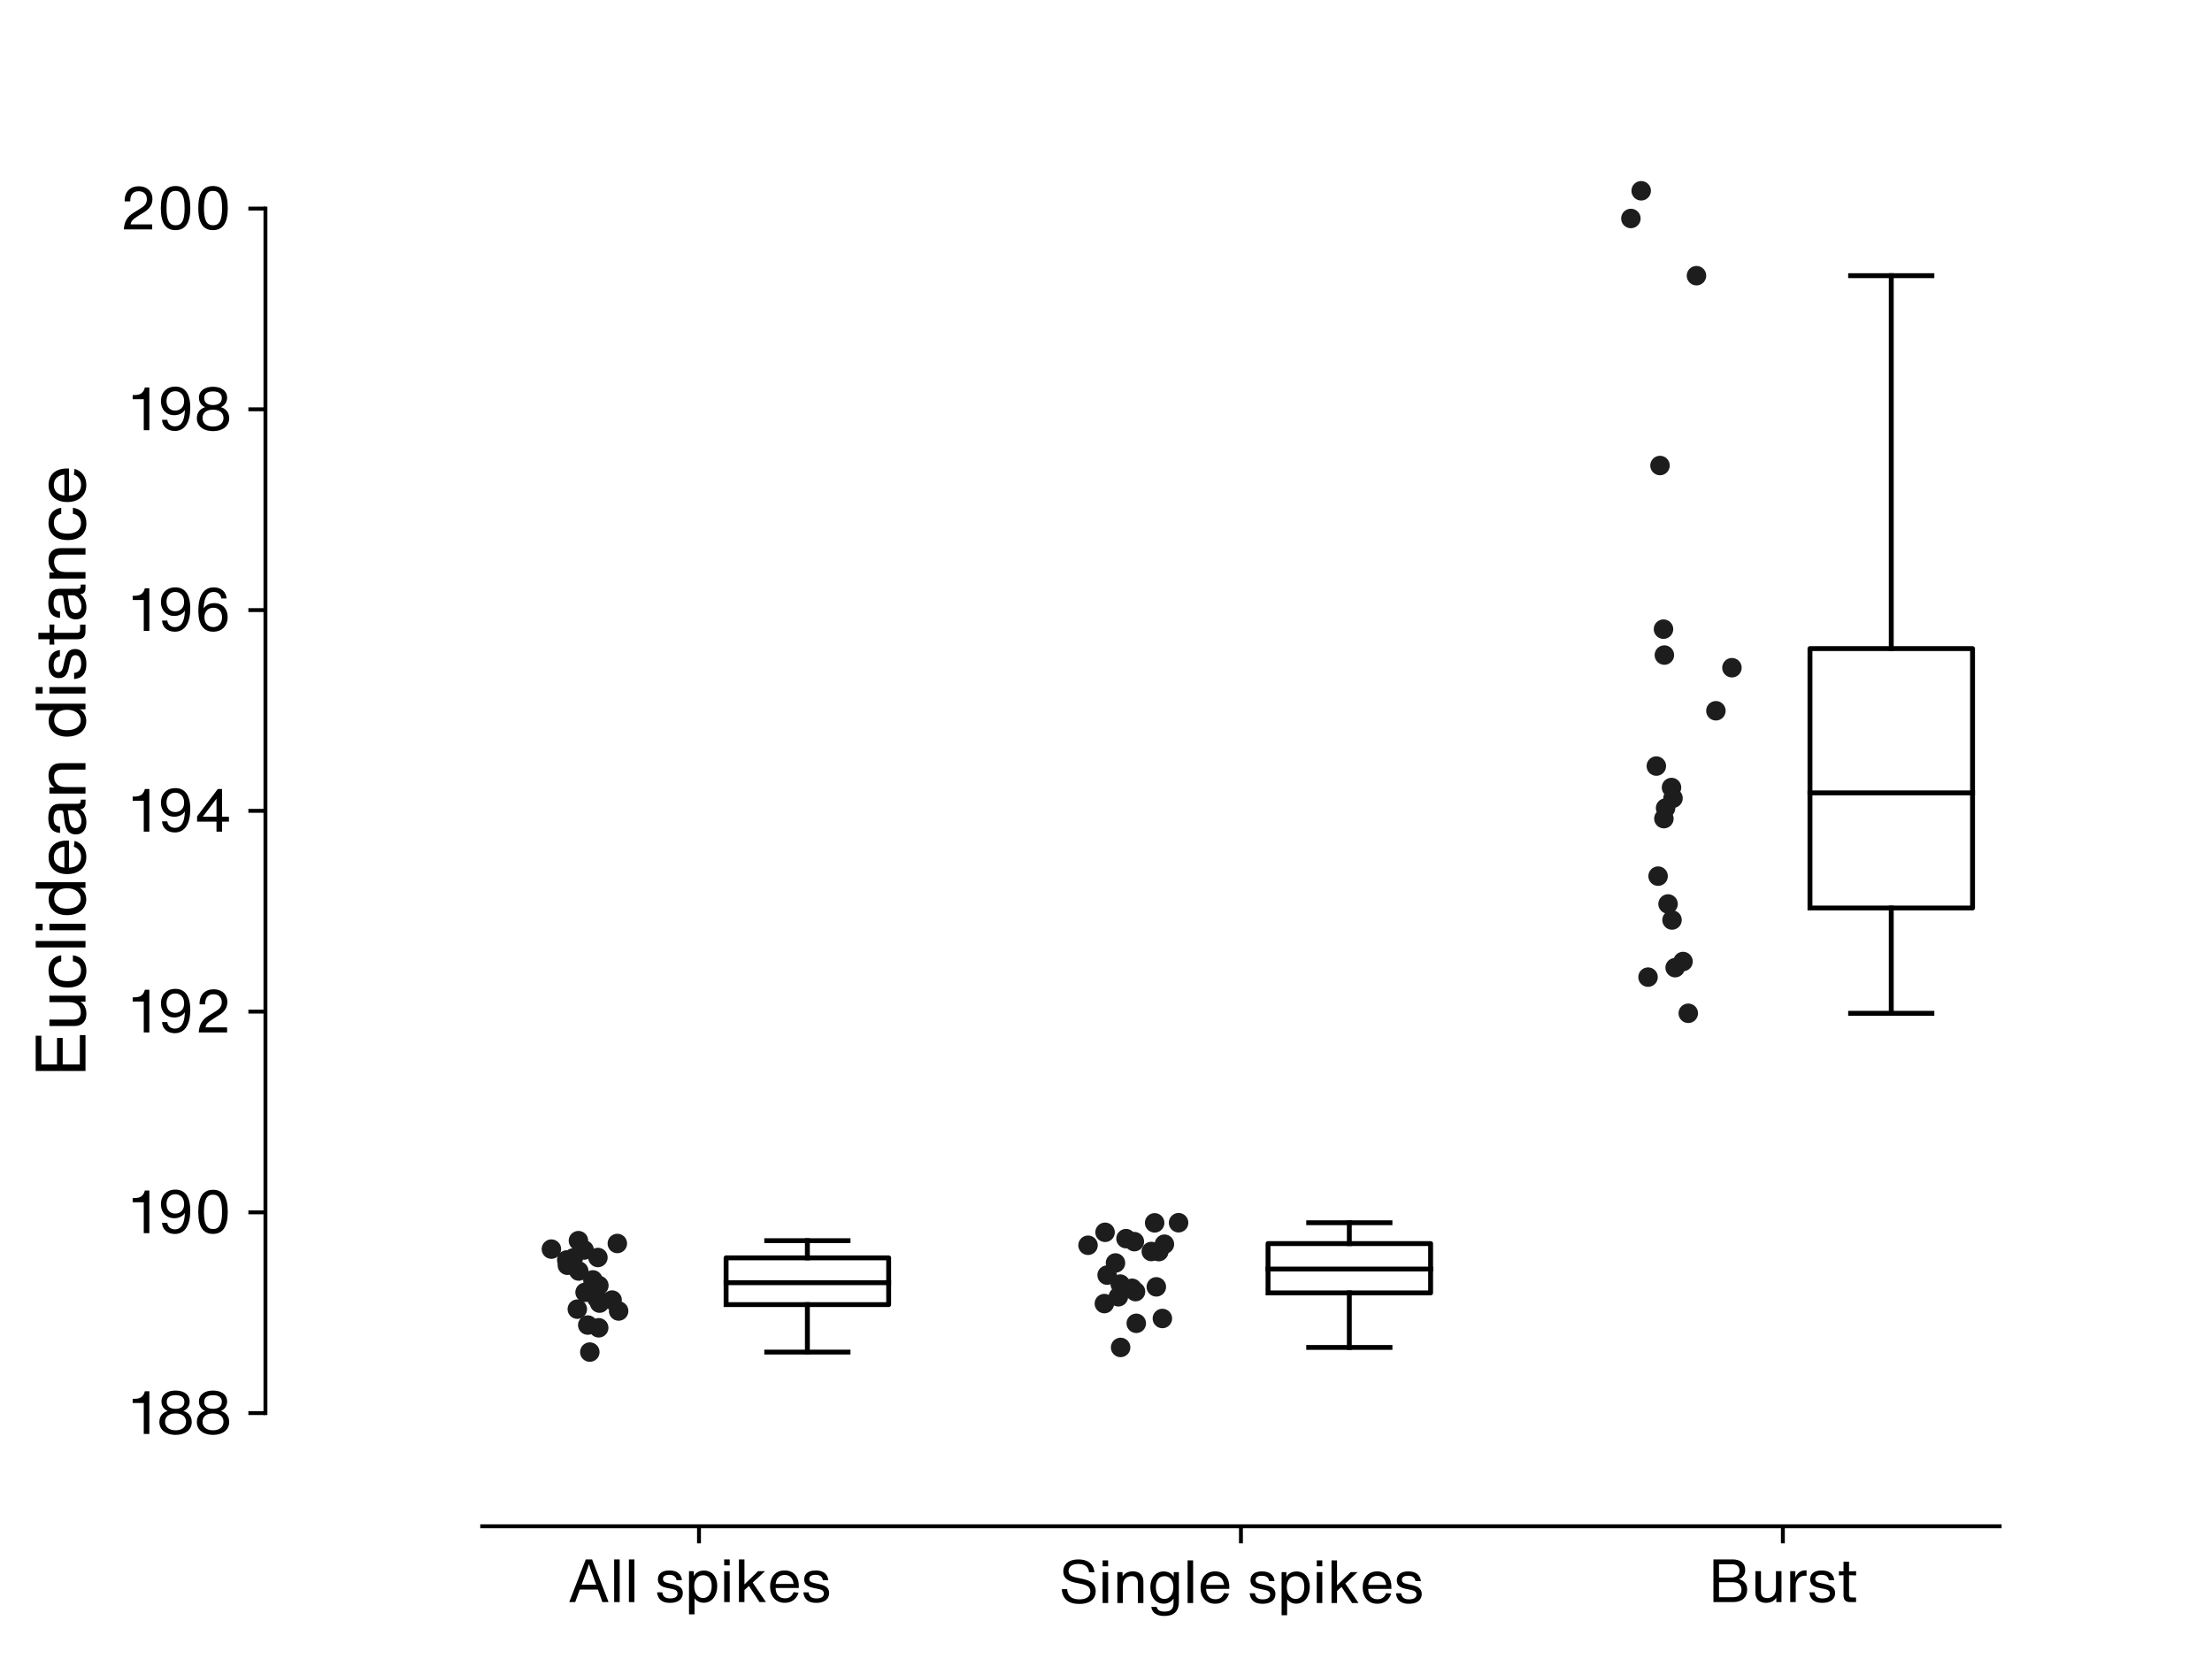 <?xml version="1.0" encoding="utf-8" standalone="no"?>
<!DOCTYPE svg PUBLIC "-//W3C//DTD SVG 1.1//EN"
  "http://www.w3.org/Graphics/SVG/1.1/DTD/svg11.dtd">
<svg xmlns:xlink="http://www.w3.org/1999/xlink" width="453.543pt" height="340.157pt" viewBox="0 0 453.543 340.157" xmlns="http://www.w3.org/2000/svg" version="1.1">
 <defs>
  <style type="text/css">*{stroke-linejoin: round; stroke-linecap: butt}</style>
 </defs>
 <g id="figure_1">
  <g id="patch_1">
   <path d="M 0 340.157 
L 453.543 340.157 
L 453.543 0 
L 0 0 
z
" style="fill: #ffffff"/>
  </g>
  <g id="axes_1">
   <g id="patch_2">
    <path d="M 54.425 312.945 
L 498.898 312.945 
L 498.898 3.402 
L 54.425 3.402 
z
" style="fill: #ffffff"/>
   </g>
   <g id="PathCollection_1">
    <defs>
     <path id="mce28995750" d="M 0 1.5 
C 0.398 1.5 0.779 1.342 1.061 1.061 
C 1.342 0.779 1.5 0.398 1.5 0 
C 1.5 -0.398 1.342 -0.779 1.061 -1.061 
C 0.779 -1.342 0.398 -1.5 0 -1.5 
C -0.398 -1.5 -0.779 -1.342 -1.061 -1.061 
C -1.342 -0.779 -1.5 -0.398 -1.5 0 
C -1.5 0.398 -1.342 0.779 -1.061 1.061 
C -0.779 1.342 -0.398 1.5 0 1.5 
z
" style="stroke: #1d1d1d"/>
    </defs>
    <g clip-path="url(#p877d62462e)">
     <use xlink:href="#mce28995750" x="116.206" y="258.344" style="fill: #1d1d1d; stroke: #1d1d1d"/>
     <use xlink:href="#mce28995750" x="126.576" y="254.961" style="fill: #1d1d1d; stroke: #1d1d1d"/>
     <use xlink:href="#mce28995750" x="116.332" y="259.423" style="fill: #1d1d1d; stroke: #1d1d1d"/>
     <use xlink:href="#mce28995750" x="119.965" y="264.978" style="fill: #1d1d1d; stroke: #1d1d1d"/>
     <use xlink:href="#mce28995750" x="122.791" y="263.576" style="fill: #1d1d1d; stroke: #1d1d1d"/>
     <use xlink:href="#mce28995750" x="121.563" y="262.429" style="fill: #1d1d1d; stroke: #1d1d1d"/>
     <use xlink:href="#mce28995750" x="122.373" y="266.197" style="fill: #1d1d1d; stroke: #1d1d1d"/>
     <use xlink:href="#mce28995750" x="113.056" y="256.114" style="fill: #1d1d1d; stroke: #1d1d1d"/>
     <use xlink:href="#mce28995750" x="122.596" y="257.835" style="fill: #1d1d1d; stroke: #1d1d1d"/>
     <use xlink:href="#mce28995750" x="122.757" y="272.248" style="fill: #1d1d1d; stroke: #1d1d1d"/>
     <use xlink:href="#mce28995750" x="118.6" y="254.382" style="fill: #1d1d1d; stroke: #1d1d1d"/>
     <use xlink:href="#mce28995750" x="117.549" y="257.93" style="fill: #1d1d1d; stroke: #1d1d1d"/>
     <use xlink:href="#mce28995750" x="122.936" y="267.184" style="fill: #1d1d1d; stroke: #1d1d1d"/>
     <use xlink:href="#mce28995750" x="125.507" y="266.566" style="fill: #1d1d1d; stroke: #1d1d1d"/>
     <use xlink:href="#mce28995750" x="119.773" y="256.299" style="fill: #1d1d1d; stroke: #1d1d1d"/>
     <use xlink:href="#mce28995750" x="118.661" y="260.607" style="fill: #1d1d1d; stroke: #1d1d1d"/>
     <use xlink:href="#mce28995750" x="118.372" y="268.426" style="fill: #1d1d1d; stroke: #1d1d1d"/>
     <use xlink:href="#mce28995750" x="120.511" y="271.689" style="fill: #1d1d1d; stroke: #1d1d1d"/>
     <use xlink:href="#mce28995750" x="120.934" y="277.228" style="fill: #1d1d1d; stroke: #1d1d1d"/>
     <use xlink:href="#mce28995750" x="126.843" y="268.804" style="fill: #1d1d1d; stroke: #1d1d1d"/>
    </g>
   </g>
   <g id="PathCollection_2">
    <g clip-path="url(#p877d62462e)">
     <use xlink:href="#mce28995750" x="223.086" y="255.326" style="fill: #1d1d1d; stroke: #1d1d1d"/>
     <use xlink:href="#mce28995750" x="230.876" y="253.967" style="fill: #1d1d1d; stroke: #1d1d1d"/>
     <use xlink:href="#mce28995750" x="237.598" y="256.627" style="fill: #1d1d1d; stroke: #1d1d1d"/>
     <use xlink:href="#mce28995750" x="237.089" y="263.853" style="fill: #1d1d1d; stroke: #1d1d1d"/>
     <use xlink:href="#mce28995750" x="227.003" y="261.446" style="fill: #1d1d1d; stroke: #1d1d1d"/>
     <use xlink:href="#mce28995750" x="228.716" y="258.956" style="fill: #1d1d1d; stroke: #1d1d1d"/>
     <use xlink:href="#mce28995750" x="229.692" y="263.289" style="fill: #1d1d1d; stroke: #1d1d1d"/>
     <use xlink:href="#mce28995750" x="241.653" y="250.705" style="fill: #1d1d1d; stroke: #1d1d1d"/>
     <use xlink:href="#mce28995750" x="232.586" y="254.584" style="fill: #1d1d1d; stroke: #1d1d1d"/>
     <use xlink:href="#mce28995750" x="232.979" y="271.331" style="fill: #1d1d1d; stroke: #1d1d1d"/>
     <use xlink:href="#mce28995750" x="236.746" y="250.733" style="fill: #1d1d1d; stroke: #1d1d1d"/>
     <use xlink:href="#mce28995750" x="238.747" y="255.109" style="fill: #1d1d1d; stroke: #1d1d1d"/>
     <use xlink:href="#mce28995750" x="229.305" y="265.885" style="fill: #1d1d1d; stroke: #1d1d1d"/>
     <use xlink:href="#mce28995750" x="232.822" y="264.832" style="fill: #1d1d1d; stroke: #1d1d1d"/>
     <use xlink:href="#mce28995750" x="226.582" y="252.669" style="fill: #1d1d1d; stroke: #1d1d1d"/>
     <use xlink:href="#mce28995750" x="236.058" y="256.604" style="fill: #1d1d1d; stroke: #1d1d1d"/>
     <use xlink:href="#mce28995750" x="232.122" y="264.146" style="fill: #1d1d1d; stroke: #1d1d1d"/>
     <use xlink:href="#mce28995750" x="238.333" y="270.341" style="fill: #1d1d1d; stroke: #1d1d1d"/>
     <use xlink:href="#mce28995750" x="229.768" y="276.276" style="fill: #1d1d1d; stroke: #1d1d1d"/>
     <use xlink:href="#mce28995750" x="226.438" y="267.285" style="fill: #1d1d1d; stroke: #1d1d1d"/>
    </g>
   </g>
   <g id="PathCollection_3">
    <g clip-path="url(#p877d62462e)">
     <use xlink:href="#mce28995750" x="345.084" y="197.149" style="fill: #1d1d1d; stroke: #1d1d1d"/>
     <use xlink:href="#mce28995750" x="341.079" y="129" style="fill: #1d1d1d; stroke: #1d1d1d"/>
     <use xlink:href="#mce28995750" x="342.015" y="185.349" style="fill: #1d1d1d; stroke: #1d1d1d"/>
     <use xlink:href="#mce28995750" x="336.505" y="39.118" style="fill: #1d1d1d; stroke: #1d1d1d"/>
     <use xlink:href="#mce28995750" x="334.395" y="44.798" style="fill: #1d1d1d; stroke: #1d1d1d"/>
     <use xlink:href="#mce28995750" x="342.828" y="188.633" style="fill: #1d1d1d; stroke: #1d1d1d"/>
     <use xlink:href="#mce28995750" x="347.84" y="56.525" style="fill: #1d1d1d; stroke: #1d1d1d"/>
     <use xlink:href="#mce28995750" x="341.509" y="165.68" style="fill: #1d1d1d; stroke: #1d1d1d"/>
     <use xlink:href="#mce28995750" x="340.363" y="95.449" style="fill: #1d1d1d; stroke: #1d1d1d"/>
     <use xlink:href="#mce28995750" x="343.468" y="198.406" style="fill: #1d1d1d; stroke: #1d1d1d"/>
     <use xlink:href="#mce28995750" x="337.91" y="200.349" style="fill: #1d1d1d; stroke: #1d1d1d"/>
     <use xlink:href="#mce28995750" x="339.61" y="157.073" style="fill: #1d1d1d; stroke: #1d1d1d"/>
     <use xlink:href="#mce28995750" x="341.161" y="167.851" style="fill: #1d1d1d; stroke: #1d1d1d"/>
     <use xlink:href="#mce28995750" x="343.03" y="163.663" style="fill: #1d1d1d; stroke: #1d1d1d"/>
     <use xlink:href="#mce28995750" x="351.825" y="145.736" style="fill: #1d1d1d; stroke: #1d1d1d"/>
     <use xlink:href="#mce28995750" x="342.723" y="161.471" style="fill: #1d1d1d; stroke: #1d1d1d"/>
     <use xlink:href="#mce28995750" x="339.971" y="179.642" style="fill: #1d1d1d; stroke: #1d1d1d"/>
     <use xlink:href="#mce28995750" x="346.159" y="207.762" style="fill: #1d1d1d; stroke: #1d1d1d"/>
     <use xlink:href="#mce28995750" x="355.112" y="136.906" style="fill: #1d1d1d; stroke: #1d1d1d"/>
     <use xlink:href="#mce28995750" x="341.258" y="134.315" style="fill: #1d1d1d; stroke: #1d1d1d"/>
    </g>
   </g>
   <g id="matplotlib.axis_1">
    <g id="xtick_1">
     <g id="line2d_1">
      <defs>
       <path id="m0ec79e64c4" d="M 0 0 
L 0 3.5 
" style="stroke: #000000; stroke-width: 0.8"/>
      </defs>
      <g>
       <use xlink:href="#m0ec79e64c4" x="143.32" y="312.945" style="stroke: #000000; stroke-width: 0.8"/>
      </g>
     </g>
     <g id="text_1">
      <!-- All spikes -->
      <g transform="translate(116.35 328.489) scale(0.12 -0.12)">
       <defs>
        <path id="HelveticaNowText-Regular-41" d="M 3731 0 
L 4390 0 
L 2630 4557 
L 1958 4557 
L 192 0 
L 826 0 
L 1318 1338 
L 3251 1338 
L 3731 0 
z
M 1510 1856 
L 2144 3584 
L 2298 4058 
L 2445 3584 
L 3066 1856 
L 1510 1856 
z
" transform="scale(0.016)"/>
        <path id="HelveticaNowText-Regular-6c" d="M 512 0 
L 1101 0 
L 1101 4557 
L 512 4557 
L 512 0 
z
" transform="scale(0.016)"/>
        <path id="HelveticaNowText-Regular-20" transform="scale(0.016)"/>
        <path id="HelveticaNowText-Regular-73" d="M 1632 -83 
C 2502 -83 3008 314 3008 960 
C 3008 1440 2726 1741 2042 1894 
L 1402 2035 
C 1011 2118 890 2266 890 2477 
C 890 2771 1139 2912 1555 2912 
C 2022 2912 2272 2726 2336 2342 
L 2918 2342 
C 2835 3053 2323 3379 1574 3379 
C 762 3379 346 3002 346 2426 
C 346 1958 621 1664 1261 1530 
L 1926 1389 
C 2272 1318 2445 1171 2445 909 
C 2445 595 2195 390 1658 390 
C 1152 390 877 582 819 1043 
L 256 1043 
C 333 288 800 -83 1632 -83 
z
" transform="scale(0.016)"/>
        <path id="HelveticaNowText-Regular-70" d="M 2106 3373 
C 1619 3373 1216 3136 1024 2771 
L 1024 3302 
L 512 3302 
L 512 -1306 
L 1101 -1306 
L 1101 403 
C 1312 122 1658 -70 2080 -70 
C 2976 -70 3526 704 3526 1728 
C 3526 2726 2944 3373 2106 3373 
z
M 2022 435 
C 1472 435 1069 909 1069 1690 
C 1069 2470 1472 2867 2022 2867 
C 2592 2867 2938 2483 2938 1728 
C 2938 960 2592 435 2022 435 
z
" transform="scale(0.016)"/>
        <path id="HelveticaNowText-Regular-69" d="M 512 3923 
L 1101 3923 
L 1101 4557 
L 512 4557 
L 512 3923 
z
M 512 0 
L 1101 0 
L 1101 3302 
L 512 3302 
L 512 0 
z
" transform="scale(0.016)"/>
        <path id="HelveticaNowText-Regular-6b" d="M 2707 0 
L 3398 0 
L 1984 2086 
L 3302 3302 
L 2560 3302 
L 1101 1894 
L 1101 4557 
L 512 4557 
L 512 0 
L 1101 0 
L 1101 1286 
L 1581 1722 
L 2707 0 
z
" transform="scale(0.016)"/>
        <path id="HelveticaNowText-Regular-65" d="M 3386 1728 
C 3386 2758 2803 3379 1875 3379 
C 890 3379 320 2675 320 1664 
C 320 646 902 -77 1888 -77 
C 2611 -77 3155 314 3360 998 
L 2822 1062 
C 2675 646 2394 403 1907 403 
C 1312 403 928 768 909 1510 
L 3386 1510 
L 3386 1728 
z
M 1882 2899 
C 2419 2899 2758 2560 2835 1933 
L 915 1933 
C 973 2579 1357 2899 1882 2899 
z
" transform="scale(0.016)"/>
       </defs>
       <use xlink:href="#HelveticaNowText-Regular-41"/>
       <use xlink:href="#HelveticaNowText-Regular-6c" x="71.6"/>
       <use xlink:href="#HelveticaNowText-Regular-6c" x="96.8"/>
       <use xlink:href="#HelveticaNowText-Regular-20" x="122"/>
       <use xlink:href="#HelveticaNowText-Regular-73" x="149"/>
       <use xlink:href="#HelveticaNowText-Regular-70" x="199.5"/>
       <use xlink:href="#HelveticaNowText-Regular-69" x="259.6"/>
       <use xlink:href="#HelveticaNowText-Regular-6b" x="284.8"/>
       <use xlink:href="#HelveticaNowText-Regular-65" x="341.1"/>
       <use xlink:href="#HelveticaNowText-Regular-73" x="399"/>
      </g>
     </g>
    </g>
    <g id="xtick_2">
     <g id="line2d_2">
      <g>
       <use xlink:href="#m0ec79e64c4" x="254.438" y="312.945" style="stroke: #000000; stroke-width: 0.8"/>
      </g>
     </g>
     <g id="text_2">
      <!-- Single spikes -->
      <g transform="translate(217.081 328.681) scale(0.12 -0.12)">
       <defs>
        <path id="HelveticaNowText-Regular-53" d="M 2189 -96 
C 3450 -96 3949 531 3949 1261 
C 3949 1971 3488 2374 2643 2554 
L 1843 2726 
C 1274 2848 1050 3053 1050 3418 
C 1050 3898 1434 4173 2086 4173 
C 2784 4173 3187 3866 3238 3283 
L 3808 3283 
C 3738 4166 3117 4659 2106 4659 
C 1056 4659 486 4134 486 3366 
C 486 2637 1024 2330 1766 2176 
L 2406 2042 
C 3117 1894 3373 1658 3373 1229 
C 3373 710 2989 390 2208 390 
C 1421 390 960 717 896 1478 
L 326 1478 
C 403 422 1050 -96 2189 -96 
z
" transform="scale(0.016)"/>
        <path id="HelveticaNowText-Regular-6e" d="M 2170 3386 
C 1683 3386 1286 3187 1062 2835 
L 1062 3302 
L 512 3302 
L 512 0 
L 1101 0 
L 1101 1837 
C 1101 2624 1587 2874 2042 2874 
C 2490 2874 2701 2630 2701 2176 
L 2701 0 
L 3290 0 
L 3290 2291 
C 3290 2989 2861 3386 2170 3386 
z
" transform="scale(0.016)"/>
        <path id="HelveticaNowText-Regular-67" d="M 2816 3302 
L 2816 2790 
C 2618 3149 2227 3373 1747 3373 
C 909 3373 320 2701 320 1702 
C 320 678 864 -70 1760 -70 
C 2221 -70 2592 160 2797 480 
L 2797 51 
C 2797 -640 2515 -915 1837 -915 
C 1370 -915 1088 -787 998 -416 
L 422 -416 
C 512 -1088 1050 -1382 1818 -1382 
C 2752 -1382 3366 -954 3366 109 
L 3366 3302 
L 2816 3302 
z
M 1818 435 
C 1248 435 909 934 909 1702 
C 909 2458 1261 2867 1830 2867 
C 2381 2867 2778 2470 2778 1690 
C 2778 909 2368 435 1818 435 
z
" transform="scale(0.016)"/>
       </defs>
       <use xlink:href="#HelveticaNowText-Regular-53"/>
       <use xlink:href="#HelveticaNowText-Regular-69" x="66.8"/>
       <use xlink:href="#HelveticaNowText-Regular-6e" x="92"/>
       <use xlink:href="#HelveticaNowText-Regular-67" x="151.4"/>
       <use xlink:href="#HelveticaNowText-Regular-6c" x="212"/>
       <use xlink:href="#HelveticaNowText-Regular-65" x="237.2"/>
       <use xlink:href="#HelveticaNowText-Regular-20" x="295.1"/>
       <use xlink:href="#HelveticaNowText-Regular-73" x="322.1"/>
       <use xlink:href="#HelveticaNowText-Regular-70" x="372.6"/>
       <use xlink:href="#HelveticaNowText-Regular-69" x="432.7"/>
       <use xlink:href="#HelveticaNowText-Regular-6b" x="457.9"/>
       <use xlink:href="#HelveticaNowText-Regular-65" x="514.2"/>
       <use xlink:href="#HelveticaNowText-Regular-73" x="572.1"/>
      </g>
     </g>
    </g>
    <g id="xtick_3">
     <g id="line2d_3">
      <g>
       <use xlink:href="#m0ec79e64c4" x="365.556" y="312.945" style="stroke: #000000; stroke-width: 0.8"/>
      </g>
     </g>
     <g id="text_3">
      <!-- Burst -->
      <g transform="translate(350.274 328.489) scale(0.12 -0.12)">
       <defs>
        <path id="HelveticaNowText-Regular-42" d="M 3277 2451 
C 3699 2624 3936 2970 3936 3443 
C 3936 4147 3430 4557 2598 4557 
L 544 4557 
L 544 0 
L 2643 0 
C 3590 0 4147 499 4147 1325 
C 4147 1907 3866 2272 3277 2451 
z
M 2528 4038 
C 3046 4038 3328 3814 3328 3360 
C 3328 2893 3027 2624 2470 2624 
L 1139 2624 
L 1139 4038 
L 2528 4038 
z
M 2598 518 
L 1139 518 
L 1139 2125 
L 2598 2125 
C 3213 2125 3539 1850 3539 1325 
C 3539 794 3219 518 2598 518 
z
" transform="scale(0.016)"/>
        <path id="HelveticaNowText-Regular-75" d="M 2701 3302 
L 2701 1466 
C 2701 678 2214 429 1760 429 
C 1312 429 1101 672 1101 1126 
L 1101 3302 
L 512 3302 
L 512 1011 
C 512 314 941 -83 1632 -83 
C 2118 -83 2515 115 2739 467 
L 2739 0 
L 3290 0 
L 3290 3302 
L 2701 3302 
z
" transform="scale(0.016)"/>
        <path id="HelveticaNowText-Regular-72" d="M 2138 3392 
C 1619 3392 1274 3098 1062 2637 
L 1062 3302 
L 512 3302 
L 512 0 
L 1101 0 
L 1101 1805 
C 1126 2477 1613 2816 2048 2816 
C 2125 2816 2189 2816 2259 2810 
L 2259 3386 
C 2221 3392 2182 3392 2138 3392 
z
" transform="scale(0.016)"/>
        <path id="HelveticaNowText-Regular-74" d="M 1338 2874 
L 2093 2848 
L 2093 3302 
L 1338 3277 
L 1338 4314 
L 749 4314 
L 749 3283 
L 256 3302 
L 256 2848 
L 749 2874 
L 749 736 
C 749 224 973 0 1485 0 
L 2086 0 
L 2086 493 
L 1658 493 
C 1414 493 1338 570 1338 813 
L 1338 2874 
z
" transform="scale(0.016)"/>
       </defs>
       <use xlink:href="#HelveticaNowText-Regular-42"/>
       <use xlink:href="#HelveticaNowText-Regular-75" x="72.3"/>
       <use xlink:href="#HelveticaNowText-Regular-72" x="131.7"/>
       <use xlink:href="#HelveticaNowText-Regular-73" x="168.5"/>
       <use xlink:href="#HelveticaNowText-Regular-74" x="219"/>
      </g>
     </g>
    </g>
   </g>
   <g id="matplotlib.axis_2">
    <g id="ytick_1">
     <g id="line2d_4">
      <defs>
       <path id="mf63b6db297" d="M 0 0 
L -3.5 0 
" style="stroke: #000000; stroke-width: 0.8"/>
      </defs>
      <g>
       <use xlink:href="#mf63b6db297" x="54.425" y="289.74" style="stroke: #000000; stroke-width: 0.8"/>
      </g>
     </g>
     <g id="text_4">
      <!-- 188 -->
      <g transform="translate(26.676 294.012) scale(0.12 -0.12)">
       <defs>
        <path id="HelveticaNowText-Regular-31" d="M 1459 0 
L 2054 0 
L 2054 4557 
L 1574 4557 
L 1555 4486 
C 1485 4237 1370 4064 1203 3936 
C 1024 3802 774 3750 448 3750 
L 275 3750 
L 275 3302 
L 1459 3302 
L 1459 0 
z
" transform="scale(0.016)"/>
        <path id="HelveticaNowText-Regular-38" d="M 2048 -102 
C 3008 -102 3776 378 3776 1280 
C 3776 1888 3424 2291 2899 2451 
L 2899 2458 
C 3302 2643 3552 2995 3552 3469 
C 3552 4198 2944 4634 2048 4634 
C 1152 4634 544 4198 544 3469 
C 544 2995 794 2643 1197 2458 
L 1197 2451 
C 672 2291 320 1888 320 1280 
C 320 378 1088 -102 2048 -102 
z
M 2048 2682 
C 1453 2682 1107 2950 1107 3430 
C 1107 3904 1446 4141 2048 4141 
C 2650 4141 2989 3904 2989 3430 
C 2989 2950 2650 2682 2048 2682 
z
M 2048 390 
C 1357 390 928 736 928 1299 
C 928 1856 1357 2189 2048 2189 
C 2739 2189 3168 1856 3168 1299 
C 3168 736 2739 390 2048 390 
z
" transform="scale(0.016)"/>
       </defs>
       <use xlink:href="#HelveticaNowText-Regular-31"/>
       <use xlink:href="#HelveticaNowText-Regular-38" x="44.9"/>
       <use xlink:href="#HelveticaNowText-Regular-38" x="108.9"/>
      </g>
     </g>
    </g>
    <g id="ytick_2">
     <g id="line2d_5">
      <g>
       <use xlink:href="#mf63b6db297" x="54.425" y="248.578" style="stroke: #000000; stroke-width: 0.8"/>
      </g>
     </g>
     <g id="text_5">
      <!-- 190 -->
      <g transform="translate(26.676 252.85) scale(0.12 -0.12)">
       <defs>
        <path id="HelveticaNowText-Regular-39" d="M 3174 4134 
C 2906 4474 2522 4653 2029 4653 
C 1088 4653 486 4026 486 3085 
C 486 2202 1056 1600 1920 1600 
C 2406 1600 2797 1798 3046 2163 
C 3008 986 2656 410 1978 410 
C 1523 410 1222 672 1165 1107 
L 602 1107 
C 646 371 1197 -83 1965 -83 
C 3059 -83 3616 858 3616 2394 
C 3616 3162 3482 3744 3174 4134 
z
M 2010 2093 
C 1440 2093 1082 2483 1082 3117 
C 1082 3763 1453 4160 2016 4160 
C 2298 4160 2534 4058 2701 3878 
C 2874 3693 2963 3424 2963 3098 
C 2963 2490 2573 2093 2010 2093 
z
" transform="scale(0.016)"/>
        <path id="HelveticaNowText-Regular-30" d="M 2042 -77 
C 3085 -77 3622 678 3622 2278 
C 3622 3904 3098 4634 2054 4634 
C 1011 4634 474 3904 474 2278 
C 474 678 998 -77 2042 -77 
z
M 2054 442 
C 1376 442 1082 979 1082 2278 
C 1082 3571 1370 4115 2048 4115 
C 2726 4115 3014 3571 3014 2278 
C 3014 979 2733 442 2054 442 
z
" transform="scale(0.016)"/>
       </defs>
       <use xlink:href="#HelveticaNowText-Regular-31"/>
       <use xlink:href="#HelveticaNowText-Regular-39" x="44.9"/>
       <use xlink:href="#HelveticaNowText-Regular-30" x="108.9"/>
      </g>
     </g>
    </g>
    <g id="ytick_3">
     <g id="line2d_6">
      <g>
       <use xlink:href="#mf63b6db297" x="54.425" y="207.415" style="stroke: #000000; stroke-width: 0.8"/>
      </g>
     </g>
     <g id="text_6">
      <!-- 192 -->
      <g transform="translate(26.676 211.688) scale(0.12 -0.12)">
       <defs>
        <path id="HelveticaNowText-Regular-32" d="M 525 0 
L 3552 0 
L 3552 538 
L 1254 538 
C 1293 883 1485 1082 2144 1498 
L 2714 1856 
C 3296 2221 3578 2675 3578 3251 
C 3578 4102 2957 4608 2118 4608 
C 1216 4608 614 4026 614 3091 
L 614 2995 
L 1210 2995 
L 1210 3066 
C 1210 3738 1542 4077 2106 4077 
C 2643 4077 2982 3763 2982 3226 
C 2982 2816 2784 2541 2362 2278 
L 1568 1786 
C 838 1331 576 781 525 0 
z
" transform="scale(0.016)"/>
       </defs>
       <use xlink:href="#HelveticaNowText-Regular-31"/>
       <use xlink:href="#HelveticaNowText-Regular-39" x="44.9"/>
       <use xlink:href="#HelveticaNowText-Regular-32" x="108.9"/>
      </g>
     </g>
    </g>
    <g id="ytick_4">
     <g id="line2d_7">
      <g>
       <use xlink:href="#mf63b6db297" x="54.425" y="166.253" style="stroke: #000000; stroke-width: 0.8"/>
      </g>
     </g>
     <g id="text_7">
      <!-- 194 -->
      <g transform="translate(26.676 170.525) scale(0.12 -0.12)">
       <defs>
        <path id="HelveticaNowText-Regular-34" d="M 3014 1594 
L 3014 4557 
L 2560 4557 
L 346 1632 
L 346 1075 
L 2419 1075 
L 2419 0 
L 3014 0 
L 3014 1075 
L 3750 1075 
L 3750 1594 
L 3014 1594 
z
M 2419 1594 
L 954 1594 
L 2406 3507 
L 2419 3507 
L 2419 1594 
z
" transform="scale(0.016)"/>
       </defs>
       <use xlink:href="#HelveticaNowText-Regular-31"/>
       <use xlink:href="#HelveticaNowText-Regular-39" x="44.9"/>
       <use xlink:href="#HelveticaNowText-Regular-34" x="108.9"/>
      </g>
     </g>
    </g>
    <g id="ytick_5">
     <g id="line2d_8">
      <g>
       <use xlink:href="#mf63b6db297" x="54.425" y="125.091" style="stroke: #000000; stroke-width: 0.8"/>
      </g>
     </g>
     <g id="text_8">
      <!-- 196 -->
      <g transform="translate(26.676 129.363) scale(0.12 -0.12)">
       <defs>
        <path id="HelveticaNowText-Regular-36" d="M 2176 2970 
C 1690 2970 1299 2771 1050 2406 
C 1088 3584 1440 4160 2118 4160 
C 2573 4160 2874 3898 2931 3462 
L 3494 3462 
C 3450 4198 2899 4653 2131 4653 
C 1037 4653 480 3712 480 2176 
C 480 1408 614 826 922 435 
C 1190 96 1574 -83 2067 -83 
C 3008 -83 3610 544 3610 1485 
C 3610 2368 3040 2970 2176 2970 
z
M 2080 410 
C 1798 410 1562 512 1395 691 
C 1222 877 1133 1146 1133 1472 
C 1133 2080 1523 2477 2086 2477 
C 2656 2477 3014 2086 3014 1453 
C 3014 806 2643 410 2080 410 
z
" transform="scale(0.016)"/>
       </defs>
       <use xlink:href="#HelveticaNowText-Regular-31"/>
       <use xlink:href="#HelveticaNowText-Regular-39" x="44.9"/>
       <use xlink:href="#HelveticaNowText-Regular-36" x="108.9"/>
      </g>
     </g>
    </g>
    <g id="ytick_6">
     <g id="line2d_9">
      <g>
       <use xlink:href="#mf63b6db297" x="54.425" y="83.929" style="stroke: #000000; stroke-width: 0.8"/>
      </g>
     </g>
     <g id="text_9">
      <!-- 198 -->
      <g transform="translate(26.676 88.201) scale(0.12 -0.12)">
       <use xlink:href="#HelveticaNowText-Regular-31"/>
       <use xlink:href="#HelveticaNowText-Regular-39" x="44.9"/>
       <use xlink:href="#HelveticaNowText-Regular-38" x="108.9"/>
      </g>
     </g>
    </g>
    <g id="ytick_7">
     <g id="line2d_10">
      <g>
       <use xlink:href="#mf63b6db297" x="54.425" y="42.767" style="stroke: #000000; stroke-width: 0.8"/>
      </g>
     </g>
     <g id="text_10">
      <!-- 200 -->
      <g transform="translate(24.385 47.039) scale(0.12 -0.12)">
       <use xlink:href="#HelveticaNowText-Regular-32"/>
       <use xlink:href="#HelveticaNowText-Regular-30" x="64"/>
       <use xlink:href="#HelveticaNowText-Regular-30" x="128"/>
      </g>
     </g>
    </g>
    <g id="text_11">
     <!-- Euclidean distance -->
     <g transform="translate(17.528 220.805) rotate(-90) scale(0.14 -0.14)">
      <defs>
       <path id="HelveticaNowText-Regular-45" d="M 1139 518 
L 1139 2086 
L 3565 2086 
L 3565 2605 
L 1139 2605 
L 1139 4038 
L 3770 4038 
L 3770 4557 
L 544 4557 
L 544 0 
L 3827 0 
L 3827 518 
L 1139 518 
z
" transform="scale(0.016)"/>
       <path id="HelveticaNowText-Regular-63" d="M 1850 -83 
C 2682 -83 3162 378 3277 1152 
L 2726 1152 
C 2637 685 2368 410 1882 410 
C 1254 410 909 870 909 1651 
C 909 2432 1222 2893 1888 2893 
C 2349 2893 2630 2669 2720 2221 
L 3277 2221 
C 3162 2982 2643 3386 1882 3386 
C 928 3386 320 2739 320 1626 
C 320 512 928 -83 1850 -83 
z
" transform="scale(0.016)"/>
       <path id="HelveticaNowText-Regular-64" d="M 2746 4557 
L 2746 2906 
C 2534 3194 2176 3373 1747 3373 
C 909 3373 320 2701 320 1702 
C 320 678 864 -70 1760 -70 
C 2240 -70 2624 179 2822 525 
L 2822 0 
L 3334 0 
L 3334 4557 
L 2746 4557 
z
M 1818 435 
C 1248 435 909 934 909 1702 
C 909 2458 1261 2867 1830 2867 
C 2381 2867 2778 2470 2778 1690 
C 2778 909 2368 435 1818 435 
z
" transform="scale(0.016)"/>
       <path id="HelveticaNowText-Regular-61" d="M 3424 435 
C 3206 435 3136 506 3136 723 
L 3136 2349 
C 3136 3072 2662 3405 1843 3405 
C 992 3405 525 3059 467 2330 
L 1050 2330 
C 1088 2771 1325 2918 1798 2918 
C 2310 2918 2541 2752 2541 2406 
L 2541 2266 
C 2541 2112 2464 2035 2304 2016 
L 1459 1907 
C 659 1805 333 1421 333 877 
C 333 269 768 -83 1440 -83 
C 2003 -83 2426 166 2637 486 
C 2662 160 2854 0 3206 0 
L 3520 0 
L 3520 435 
L 3424 435 
z
M 1549 371 
C 1165 371 915 563 915 902 
C 915 1197 1094 1402 1555 1472 
L 2541 1619 
L 2541 1158 
C 2541 736 2080 371 1549 371 
z
" transform="scale(0.016)"/>
      </defs>
      <use xlink:href="#HelveticaNowText-Regular-45"/>
      <use xlink:href="#HelveticaNowText-Regular-75" x="66.3"/>
      <use xlink:href="#HelveticaNowText-Regular-63" x="125.7"/>
      <use xlink:href="#HelveticaNowText-Regular-6c" x="181.4"/>
      <use xlink:href="#HelveticaNowText-Regular-69" x="206.6"/>
      <use xlink:href="#HelveticaNowText-Regular-64" x="231.8"/>
      <use xlink:href="#HelveticaNowText-Regular-65" x="291.9"/>
      <use xlink:href="#HelveticaNowText-Regular-61" x="349.8"/>
      <use xlink:href="#HelveticaNowText-Regular-6e" x="406.8"/>
      <use xlink:href="#HelveticaNowText-Regular-20" x="466.2"/>
      <use xlink:href="#HelveticaNowText-Regular-64" x="493.2"/>
      <use xlink:href="#HelveticaNowText-Regular-69" x="553.3"/>
      <use xlink:href="#HelveticaNowText-Regular-73" x="578.5"/>
      <use xlink:href="#HelveticaNowText-Regular-74" x="629"/>
      <use xlink:href="#HelveticaNowText-Regular-61" x="664.7"/>
      <use xlink:href="#HelveticaNowText-Regular-6e" x="721.7"/>
      <use xlink:href="#HelveticaNowText-Regular-63" x="781.1"/>
      <use xlink:href="#HelveticaNowText-Regular-65" x="836.8"/>
     </g>
    </g>
   </g>
   <g id="line2d_11">
    <path d="M 148.876 267.494 
L 182.211 267.494 
L 182.211 257.906 
L 148.876 257.906 
L 148.876 267.494 
" clip-path="url(#p877d62462e)" style="fill: none; stroke: #000000; stroke-linecap: square"/>
   </g>
   <g id="line2d_12">
    <path d="M 165.543 267.494 
L 165.543 277.228 
" clip-path="url(#p877d62462e)" style="fill: none; stroke: #000000; stroke-linecap: square"/>
   </g>
   <g id="line2d_13">
    <path d="M 165.543 257.906 
L 165.543 254.382 
" clip-path="url(#p877d62462e)" style="fill: none; stroke: #000000; stroke-linecap: square"/>
   </g>
   <g id="line2d_14">
    <path d="M 157.209 277.228 
L 173.877 277.228 
" clip-path="url(#p877d62462e)" style="fill: none; stroke: #000000; stroke-linecap: square"/>
   </g>
   <g id="line2d_15">
    <path d="M 157.209 254.382 
L 173.877 254.382 
" clip-path="url(#p877d62462e)" style="fill: none; stroke: #000000; stroke-linecap: square"/>
   </g>
   <g id="line2d_16">
    <path d="M 259.994 265.095 
L 293.329 265.095 
L 293.329 254.978 
L 259.994 254.978 
L 259.994 265.095 
" clip-path="url(#p877d62462e)" style="fill: none; stroke: #000000; stroke-linecap: square"/>
   </g>
   <g id="line2d_17">
    <path d="M 276.661 265.095 
L 276.661 276.276 
" clip-path="url(#p877d62462e)" style="fill: none; stroke: #000000; stroke-linecap: square"/>
   </g>
   <g id="line2d_18">
    <path d="M 276.661 254.978 
L 276.661 250.705 
" clip-path="url(#p877d62462e)" style="fill: none; stroke: #000000; stroke-linecap: square"/>
   </g>
   <g id="line2d_19">
    <path d="M 268.328 276.276 
L 284.995 276.276 
" clip-path="url(#p877d62462e)" style="fill: none; stroke: #000000; stroke-linecap: square"/>
   </g>
   <g id="line2d_20">
    <path d="M 268.328 250.705 
L 284.995 250.705 
" clip-path="url(#p877d62462e)" style="fill: none; stroke: #000000; stroke-linecap: square"/>
   </g>
   <g id="line2d_21">
    <path d="M 371.112 186.17 
L 404.447 186.17 
L 404.447 132.986 
L 371.112 132.986 
L 371.112 186.17 
" clip-path="url(#p877d62462e)" style="fill: none; stroke: #000000; stroke-linecap: square"/>
   </g>
   <g id="line2d_22">
    <path d="M 387.78 186.17 
L 387.78 207.762 
" clip-path="url(#p877d62462e)" style="fill: none; stroke: #000000; stroke-linecap: square"/>
   </g>
   <g id="line2d_23">
    <path d="M 387.78 132.986 
L 387.78 56.525 
" clip-path="url(#p877d62462e)" style="fill: none; stroke: #000000; stroke-linecap: square"/>
   </g>
   <g id="line2d_24">
    <path d="M 379.446 207.762 
L 396.113 207.762 
" clip-path="url(#p877d62462e)" style="fill: none; stroke: #000000; stroke-linecap: square"/>
   </g>
   <g id="line2d_25">
    <path d="M 379.446 56.525 
L 396.113 56.525 
" clip-path="url(#p877d62462e)" style="fill: none; stroke: #000000; stroke-linecap: square"/>
   </g>
   <g id="line2d_26">
    <path d="M 148.876 263.002 
L 182.211 263.002 
" clip-path="url(#p877d62462e)" style="fill: none; stroke: #000000; stroke-linecap: square"/>
   </g>
   <g id="line2d_27">
    <path d="M 259.994 260.201 
L 293.329 260.201 
" clip-path="url(#p877d62462e)" style="fill: none; stroke: #000000; stroke-linecap: square"/>
   </g>
   <g id="line2d_28">
    <path d="M 371.112 162.567 
L 404.447 162.567 
" clip-path="url(#p877d62462e)" style="fill: none; stroke: #000000; stroke-linecap: square"/>
   </g>
   <g id="patch_3">
    <path d="M 54.425 289.74 
L 54.425 42.767 
" style="fill: none; stroke: #000000; stroke-width: 0.8; stroke-linejoin: miter; stroke-linecap: square"/>
   </g>
   <g id="patch_4">
    <path d="M 98.872 312.945 
L 410.003 312.945 
" style="fill: none; stroke: #000000; stroke-width: 0.8; stroke-linejoin: miter; stroke-linecap: square"/>
   </g>
  </g>
 </g>
 <defs>
  <clipPath id="p877d62462e">
   <rect x="54.425" y="3.402" width="444.472" height="309.543"/>
  </clipPath>
 </defs>
</svg>
